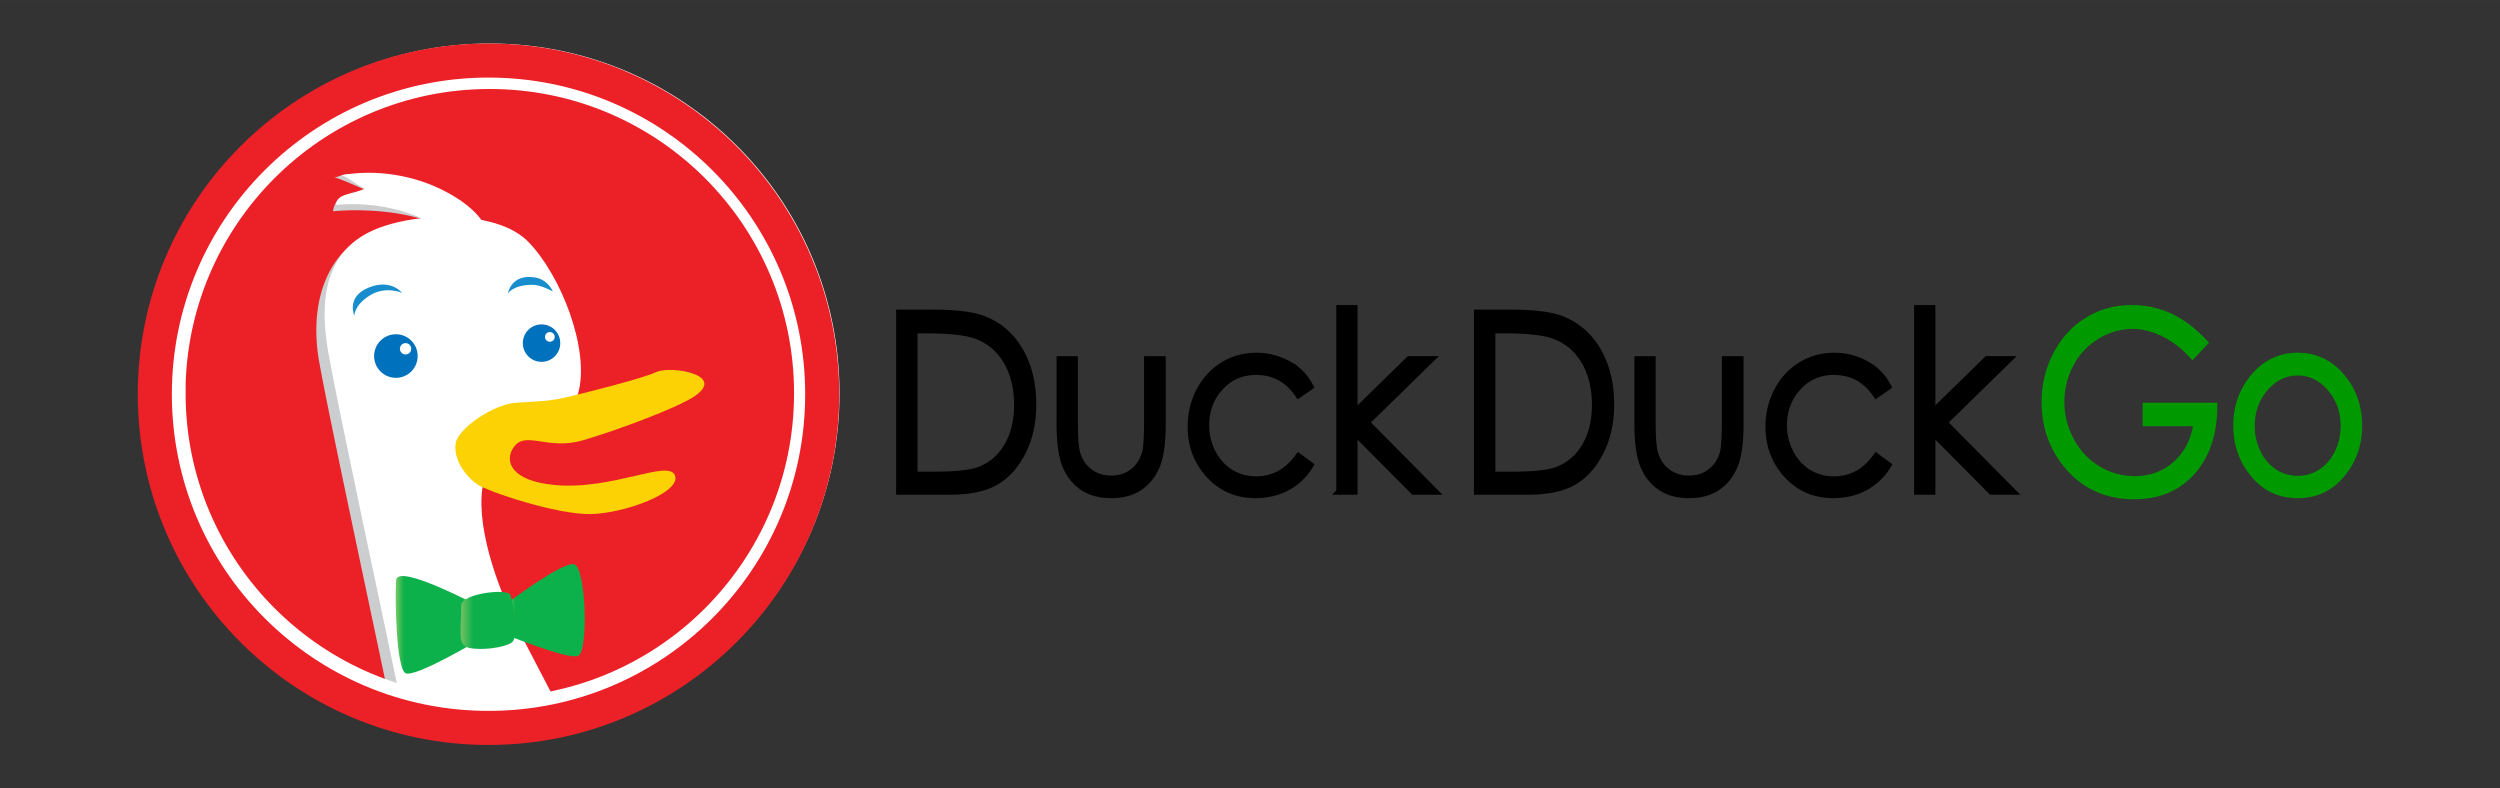 <?xml version="1.0" encoding="UTF-8" standalone="no"?>
<svg id="svg105" xmlns:rdf="http://www.w3.org/1999/02/22-rdf-syntax-ns#" xmlns="http://www.w3.org/2000/svg" height="78.836" width="250" version="1.1" xmlns:cc="http://creativecommons.org/ns#" xmlns:xlink="http://www.w3.org/1999/xlink" viewBox="0.015 0.019 24.948 7.867" xmlns:dc="http://purl.org/dc/elements/1.1/">
 <rect x="0.015" y="0.019" width="24.948" height="7.867" fill="#333333" stroke="none"/>
 <path id="path2" stroke-width=".1" fill="#ec2027" d="m1.546 3.917c0-1.839 1.491-3.33 3.33-3.33 1.839 0 3.33 1.49 3.33 3.33 0 1.839-1.491 3.33-3.33 3.33-1.839 0-3.33-1.491-3.33-3.33"/>
 <g id="g26" transform="matrix(.022 0 0 -.022 -2.861 13.372)">
  <defs id="defs5">
   <path id="a" d="m200.98 431.18c0 83.871 67.979 151.84 151.85 151.84 83.865 0 151.87-67.975 151.87-151.84 0-83.86-68.001-151.85-151.87-151.85-83.87 0-151.85 67.988-151.85 151.85"/>
  </defs>
  <clipPath id="b">
   <use id="use7" xlink:href="#a" height="100%" width="100%" y="0" x="0" overflow="visible"/>
  </clipPath>
  <g id="g24" clip-path="url(#b)">
   <path id="path10" fill="#cccdce" d="m404.48 225.27c-4.707 21.616-32.001 70.562-42.351 91.261-10.34 20.699-20.703 49.873-15.996 68.701 0.846 3.42-8.969 29.512-6.137 31.351 21.955 14.335 27.753-1.559 36.553 4.863 4.538 3.322 10.661-2.73 12.247 2.765 5.643 19.755-7.847 54.181-22.895 69.233-4.907 4.91-12.447 7.985-20.957 9.626-3.26 4.471-8.533 8.764-15.996 12.728-8.341 4.431-26.426 10.283-35.818 11.841-6.498 1.066-7.958-0.753-10.732-1.211 2.583-0.225 14.865-6.295 17.265-6.651-2.4-1.612-9.428 0.076-13.903-1.935-2.263-1.018-3.95-4.901-3.941-6.733 12.826 1.292 32.83 0.036 44.64-5.222-9.405-1.066-23.7-2.255-29.85-5.495-17.875-9.421-25.758-31.414-21.064-57.766 4.721-26.337 25.419-122.32 32.006-154.32 6.591-32.001-14.121-52.7-27.285-58.338l14.122-0.949-4.716-10.354c16.936-1.875 35.76 3.759 35.76 3.759-3.768-10.345-29.169-14.117-29.169-14.117s12.233-3.754 31.988 3.771a11802 11802 0 0 1 31.988 12.229l9.419-24.458 17.884 17.871 7.526-18.82c-0.002 0.001 14.106 4.709 9.412 26.365"/>
   <path id="path12" fill="#fff" d="m408.61 229.4c-4.698 21.634-31.993 70.58-42.351 91.279-10.35 20.699-20.699 49.877-15.996 68.688 0.864 3.416 0.882 17.408 3.718 19.265 21.959 14.335 20.401 0.477 29.2 6.903 4.538 3.309 8.167 7.316 9.744 12.819 5.656 19.761-7.833 54.181-22.89 69.242-4.903 4.901-12.438 7.984-20.939 9.61-3.282 4.485-8.555 8.778-16.019 12.743-14.068 7.479-31.511 10.458-47.668 7.526 2.587-0.241 8.497-5.578 10.884-5.934-3.607-2.44-13.19-2.126-13.133-7.553 12.834 1.278 26.894-0.753 38.722-6.003-9.405-1.066-18.156-3.389-24.311-6.631-17.88-9.405-22.587-28.225-17.88-54.583 4.703-26.354 25.415-122.33 31.993-154.32 6.582-31.992-14.112-52.691-27.29-58.338l14.121-0.939-4.703-10.372c16.927-1.861 35.76 3.776 35.76 3.776-3.768-10.363-29.183-14.108-29.183-14.108s12.233-3.776 32.006 3.772c19.759 7.521 31.992 12.215 31.992 12.215l9.406-24.458 17.875 17.875 7.539-18.82c0.002 0.001 14.11 4.713 9.403 26.346"/>
   <path id="path14" fill="#0071bc" d="m300.42 445.46c0 5.453 4.426 9.884 9.895 9.884 5.456 0 9.869-4.431 9.869-9.884 0-5.471-4.413-9.886-9.869-9.886-5.469 0-9.895 4.416-9.895 9.886"/>
   <path id="path16" fill="#fff" d="m312.13 448.75a2.567 2.567 0 1 0 5.135 0 2.579 2.579 0 0 0 -2.574 -2.57 2.57 2.57 0 0 0 -2.561 2.57"/>
   <path id="path18" fill="#0071bc" d="m367.88 451.33c0 4.676 3.808 8.483 8.492 8.483 4.694 0 8.488-3.808 8.488-8.483 0-4.705-3.794-8.506-8.488-8.506-4.684 0-8.492 3.801-8.492 8.506"/>
   <path id="path20" fill="#fff" d="m377.94 454.14c0 1.218 0.989 2.202 2.2 2.202a2.19 2.19 0 0 0 2.196 -2.202 2.184 2.184 0 0 0 -2.196 -2.193c-1.211 0-2.2 0.977-2.2 2.193"/>
   <path id="path22" fill="#188dcd" d="m313.12 474.1s-7.451 3.364-14.683-1.183-6.974-9.2-6.974-9.2-3.843 8.572 6.413 12.761c10.252 4.21 15.244-2.378 15.244-2.378m68.367 0.67s-5.353 3.062-9.503 3.015c-8.537-0.116-10.871-3.89-10.871-3.89s1.438 8.989 12.362 7.192c5.906-0.984 8.012-6.317 8.012-6.317"/>
  </g>
 </g>
 <path id="path28" d="m1.639 3.943c0-1.802 1.461-3.263 3.263-3.263 1.802 0 3.264 1.461 3.264 3.263 0 1.802-1.461 3.263-3.263 3.263s-3.263-1.461-3.263-3.263z" stroke="#fff" stroke-width=".454" fill="none"/>
 <path id="path30" stroke-width=".1" fill="#fdd204" d="m4.564 4.436c0.022-0.133 0.365-0.384 0.608-0.399 0.243-0.015 0.319-0.012 0.522-0.06 0.203-0.049 0.727-0.179 0.872-0.246 0.145-0.067 0.759 0.033 0.326 0.275-0.188 0.105-0.693 0.298-1.054 0.405-0.361 0.108-0.579-0.103-0.699 0.074-0.095 0.141-0.019 0.334 0.411 0.374 0.582 0.054 1.14-0.262 1.201-0.094 0.062 0.168-0.5 0.377-0.842 0.384-0.342 0.006-1.031-0.226-1.134-0.298-0.103-0.072-0.241-0.24-0.212-0.415"/>
 <g id="g51" transform="matrix(.022 0 0 -.022 -2.861 13.372)">
  <defs id="defs33">
   <path id="c" d="m347.15 332.34s-36.143 19.278-36.744 11.458c-0.61-7.833 0-39.759 4.213-42.177 4.222-2.409 34.344 15.658 34.344 15.658z"/>
  </defs>
  <clipPath id="d">
   <use id="use35" xlink:href="#c" height="100%" width="100%" y="0" x="0" overflow="visible"/>
  </clipPath>
  <g id="g49" clip-path="url(#d)">
   <linearGradient id="e" y2="-5893.7" gradientUnits="userSpaceOnUse" x2="-5820.4" gradientTransform="matrix(8.499 0 0 -8.499 49784 -49765)" y1="-5893.7" x1="-5821.4">
    <stop id="stop38" stop-color="#b4d66f" offset="0"/>
    <stop id="stop40" stop-color="#0db14b" offset=".691"/>
    <stop id="stop44" stop-color="#0db14b" offset="1"/>
   </linearGradient>
   <path id="path47" fill="url(#e)" d="m347.15 332.34s-36.143 19.278-36.744 11.458c-0.61-7.833 0-39.759 4.213-42.177 4.222-2.409 34.344 15.658 34.344 15.658z"/>
  </g>
 </g>
 <g id="g72" transform="matrix(.022 0 0 -.022 -2.861 13.372)">
  <defs id="defs54">
   <path id="f" d="m361.01 333.55s24.707 18.677 30.126 17.47c5.424-1.211 6.626-39.759 1.799-41.584-4.818-1.795-33.088 9.788-33.088 9.788z"/>
  </defs>
  <clipPath id="g">
   <use id="use56" xlink:href="#f" height="100%" width="100%" y="0" x="0" overflow="visible"/>
  </clipPath>
  <g id="g70" clip-path="url(#g)">
   <linearGradient id="h" y2="-5883.4" gradientUnits="userSpaceOnUse" x2="-5808.2" gradientTransform="matrix(7.919 0 0 -7.919 46362 -46260)" y1="-5883.4" x1="-5809.2">
    <stop id="stop59" stop-color="#b4d66f" offset="0"/>
    <stop id="stop61" stop-color="#0db14b" offset=".691"/>
    <stop id="stop65" stop-color="#0db14b" offset="1"/>
   </linearGradient>
   <path id="path68" fill="url(#h)" d="m361.01 333.55s24.707 18.677 30.126 17.47c5.424-1.211 6.626-39.759 1.799-41.584-4.818-1.795-33.088 9.788-33.088 9.788z"/>
  </g>
 </g>
 <g id="g89" transform="matrix(.022 0 0 -.022 -2.861 13.372)">
  <defs id="defs75">
   <path id="i" d="m339.92 332.34c0-12.638-1.803-18.071 3.616-19.273 5.424-1.207 15.658 0 19.278 2.409 3.612 2.414 0.597 18.668-0.605 21.696-1.207 3.002-22.289 0.588-22.289-4.832"/>
  </defs>
  <clipPath id="j">
   <use id="use77" xlink:href="#i" height="100%" width="100%" y="0" x="0" overflow="visible"/>
  </clipPath>
  <g id="g87" clip-path="url(#j)">
   <linearGradient id="k" y2="-5815.4" gradientUnits="userSpaceOnUse" x2="-5728" gradientTransform="matrix(5.46 0 0 -5.46 31620 -31426)" y1="-5815.4" x1="-5729">
    <stop id="stop80" stop-color="#73c063" offset="0"/>
    <stop id="stop82" stop-color="#0db14b" offset="1"/>
   </linearGradient>
   <path id="path85" fill="url(#k)" d="m339.92 332.34c0-12.638-1.803-18.071 3.616-19.273 5.424-1.207 15.658 0 19.278 2.409 3.612 2.414 0.597 18.668-0.605 21.696-1.207 3.002-22.289 0.588-22.289-4.832"/>
  </g>
 </g>
 <path id="path91" d="m1.56 3.953c0-1.839 1.491-3.33 3.33-3.33 1.839 0 3.33 1.491 3.33 3.33 0 1.839-1.491 3.33-3.33 3.33-1.839 0-3.33-1.491-3.33-3.33z" stroke="#ec2027" stroke-width=".34" fill="none"/>
 <g id="g103" stroke-width=".614" transform="matrix(.1 0 0 .1 1.39 .453)">
  <path id="path93" d="m91.993 37.874c0 1.878 0.189 3.287 0.566 4.22 0.379 0.936 0.95 1.665 1.718 2.187 0.767 0.522 1.722 0.783 2.867 0.783s2.097-0.26 2.856-0.783c0.76-0.522 1.328-1.245 1.706-2.168 0.378-0.924 0.567-2.295 0.567-4.118v-6.485h-1.549v6.174c0 1.653-0.075 2.735-0.226 3.244a3.509 3.509 0 0 1 -1.217 1.807c-0.588 0.458-1.303 0.686-2.146 0.686s-1.569-0.235-2.178-0.706-1.021-1.108-1.238-1.92c-0.145-0.567-0.216-1.604-0.216-3.11v-6.175h-1.508v6.365h-0.002zm23.748-5.264c-0.503-0.429-1.117-0.776-1.84-1.043a6.44 6.44 0 0 0 -2.251 -0.4c-1.238 0-2.357 0.307-3.357 0.923-1.001 0.615-1.787 1.472-2.36 2.568s-0.858 2.286-0.858 3.565c0 1.903 0.612 3.52 1.835 4.848 1.224 1.327 2.764 1.991 4.622 1.991 1.209 0 2.287-0.261 3.233-0.785a5.922 5.922 0 0 0 2.262 -2.206l-1.199-0.887c-1.093 1.545-2.501 2.316-4.226 2.316-0.942 0-1.792-0.234-2.55-0.704s-1.355-1.129-1.79-1.98a5.882 5.882 0 0 1 -0.651 -2.718c0-1.48 0.472-2.74 1.417-3.776 0.946-1.035 2.133-1.553 3.564-1.553 1.79 0 3.202 0.773 4.236 2.316l1.199-0.837c-0.354-0.662-0.782-1.209-1.286-1.638zm4.169 12.111h1.507v-5.933l5.892 5.933h2.154l-6.836-6.907 6.452-6.306h-2.214l-5.448 5.323v-10.421h-1.506v18.31zm18.788 0c1.98 0 3.518-0.323 4.615-0.971 1.098-0.647 1.991-1.651 2.678-3.01 0.687-1.36 1.032-2.934 1.032-4.722 0-2.073-0.434-3.858-1.301-5.355-0.867-1.498-2.073-2.549-3.612-3.156-1.073-0.43-2.796-0.644-5.171-0.644h-3.294v17.857h5.053zm-3.531-16.103h1.123c2.283 0 3.922 0.17 4.916 0.51 1.323 0.452 2.358 1.289 3.1 2.51 0.74 1.22 1.112 2.692 1.112 4.413 0 1.642-0.343 3.03-1.026 4.166-0.684 1.136-1.623 1.922-2.82 2.358-0.85 0.308-2.373 0.461-4.569 0.461h-1.836zm14.488 9.256c0 1.878 0.19 3.287 0.567 4.22 0.379 0.936 0.95 1.665 1.716 2.187 0.767 0.522 1.722 0.783 2.867 0.783 1.144 0 2.097-0.26 2.857-0.783 0.758-0.522 1.327-1.245 1.706-2.168 0.378-0.924 0.566-2.295 0.566-4.118v-6.485h-1.549v6.174c0 1.653-0.076 2.735-0.226 3.244a3.503 3.503 0 0 1 -1.217 1.807c-0.588 0.458-1.303 0.686-2.145 0.686-0.844 0-1.57-0.235-2.18-0.706-0.608-0.47-1.02-1.108-1.237-1.92-0.144-0.567-0.216-1.604-0.216-3.11v-6.175h-1.508v6.365zm23.748-5.264c-0.504-0.429-1.117-0.776-1.84-1.043a6.44 6.44 0 0 0 -2.251 -0.4c-1.237 0-2.357 0.307-3.358 0.923-1.001 0.615-1.787 1.472-2.36 2.568a7.605 7.605 0 0 0 -0.857 3.565c0 1.903 0.611 3.52 1.834 4.848 1.224 1.327 2.764 1.991 4.62 1.991 1.21 0 2.288-0.261 3.233-0.785a5.918 5.918 0 0 0 2.264 -2.206l-1.2-0.887c-1.092 1.545-2.5 2.316-4.226 2.316-0.941 0-1.79-0.234-2.55-0.704-0.757-0.47-1.354-1.129-1.79-1.98a5.883 5.883 0 0 1 -0.652 -2.718c0-1.48 0.473-2.74 1.417-3.776 0.946-1.035 2.133-1.553 3.564-1.553 1.79 0 3.203 0.773 4.237 2.316l1.199-0.837c-0.352-0.662-0.78-1.209-1.284-1.638z" stroke="#000"/>
  <path id="path95" d="m211.04 33.39c-1.08 1.344-1.622 2.931-1.622 4.762 0 1.845 0.57 3.46 1.714 4.84 1.143 1.382 2.615 2.072 4.418 2.072 1.795 0 3.265-0.69 4.408-2.071 1.142-1.381 1.713-2.995 1.713-4.841 0-1.84-0.54-3.431-1.622-4.775-1.19-1.474-2.69-2.21-4.5-2.21-1.816 0-3.32 0.74-4.509 2.222zm7.737 1.003c0.905 1.045 1.358 2.309 1.358 3.792a5.9 5.9 0 0 1 -0.617 2.674c-0.41 0.827-0.967 1.465-1.667 1.915a4.19 4.19 0 0 1 -2.307 0.674 4.188 4.188 0 0 1 -2.306 -0.674c-0.7-0.45-1.256-1.088-1.668-1.915a5.929 5.929 0 0 1 -0.618 -2.674c0-1.482 0.451-2.747 1.353-3.792s1.982-1.568 3.238-1.568c1.252 0 2.328 0.523 3.234 1.568z" stroke="#090" fill="#090"/>
  <path id="path97" d="m177.57 44.721h1.508v-5.933l5.891 5.933h2.154l-6.836-6.907 6.452-6.306h-2.214l-5.447 5.323v-10.421h-1.508v18.31z" stroke="#000"/>
  <path id="path99" d="m202.8 27.23a8.983 8.983 0 0 0 -3.798 -0.82c-1.662 0-3.151 0.412-4.468 1.233s-2.353 1.961-3.108 3.418c-0.756 1.457-1.133 3.032-1.133 4.725 0 2.274 0.658 4.278 1.976 6.01 1.712 2.251 4.037 3.376 6.972 3.376 2.417 0 4.349-0.812 5.791-2.436 1.443-1.625 2.17-3.82 2.186-6.581h-6.84v1.726h5.06c-0.21 1.654-0.879 2.998-2.01 4.035-1.13 1.039-2.512 1.557-4.146 1.557a6.968 6.968 0 0 1 -3.714 -1.04c-1.131-0.691-2.016-1.644-2.656-2.854a8.083 8.083 0 0 1 -0.96 -3.833c0-1.313 0.308-2.558 0.927-3.736a7.079 7.079 0 0 1 2.617 -2.8c1.126-0.688 2.312-1.033 3.557-1.033 1 0 2.027 0.253 3.082 0.76 1.054 0.505 2.024 1.248 2.909 2.228l1.23-1.311c-1.13-1.203-2.288-2.079-3.474-2.625z" stroke="#090" fill="#090"/>
  <path id="path101" d="m81.035 44.721c1.98 0 3.518-0.323 4.617-0.971 1.097-0.647 1.99-1.651 2.677-3.01 0.687-1.36 1.03-2.934 1.03-4.722 0-2.073-0.433-3.858-1.3-5.355-0.867-1.498-2.071-2.549-3.611-3.156-1.073-0.43-2.796-0.644-5.171-0.644h-3.295v17.857h5.053zm-3.531-16.103h1.124c2.282 0 3.921 0.17 4.915 0.51 1.325 0.452 2.358 1.289 3.1 2.51 0.742 1.22 1.112 2.692 1.112 4.413 0 1.642-0.342 3.03-1.026 4.166-0.683 1.136-1.624 1.922-2.819 2.358-0.85 0.308-2.373 0.461-4.57 0.461h-1.836z" stroke="#000"/>
 </g>
</svg>
